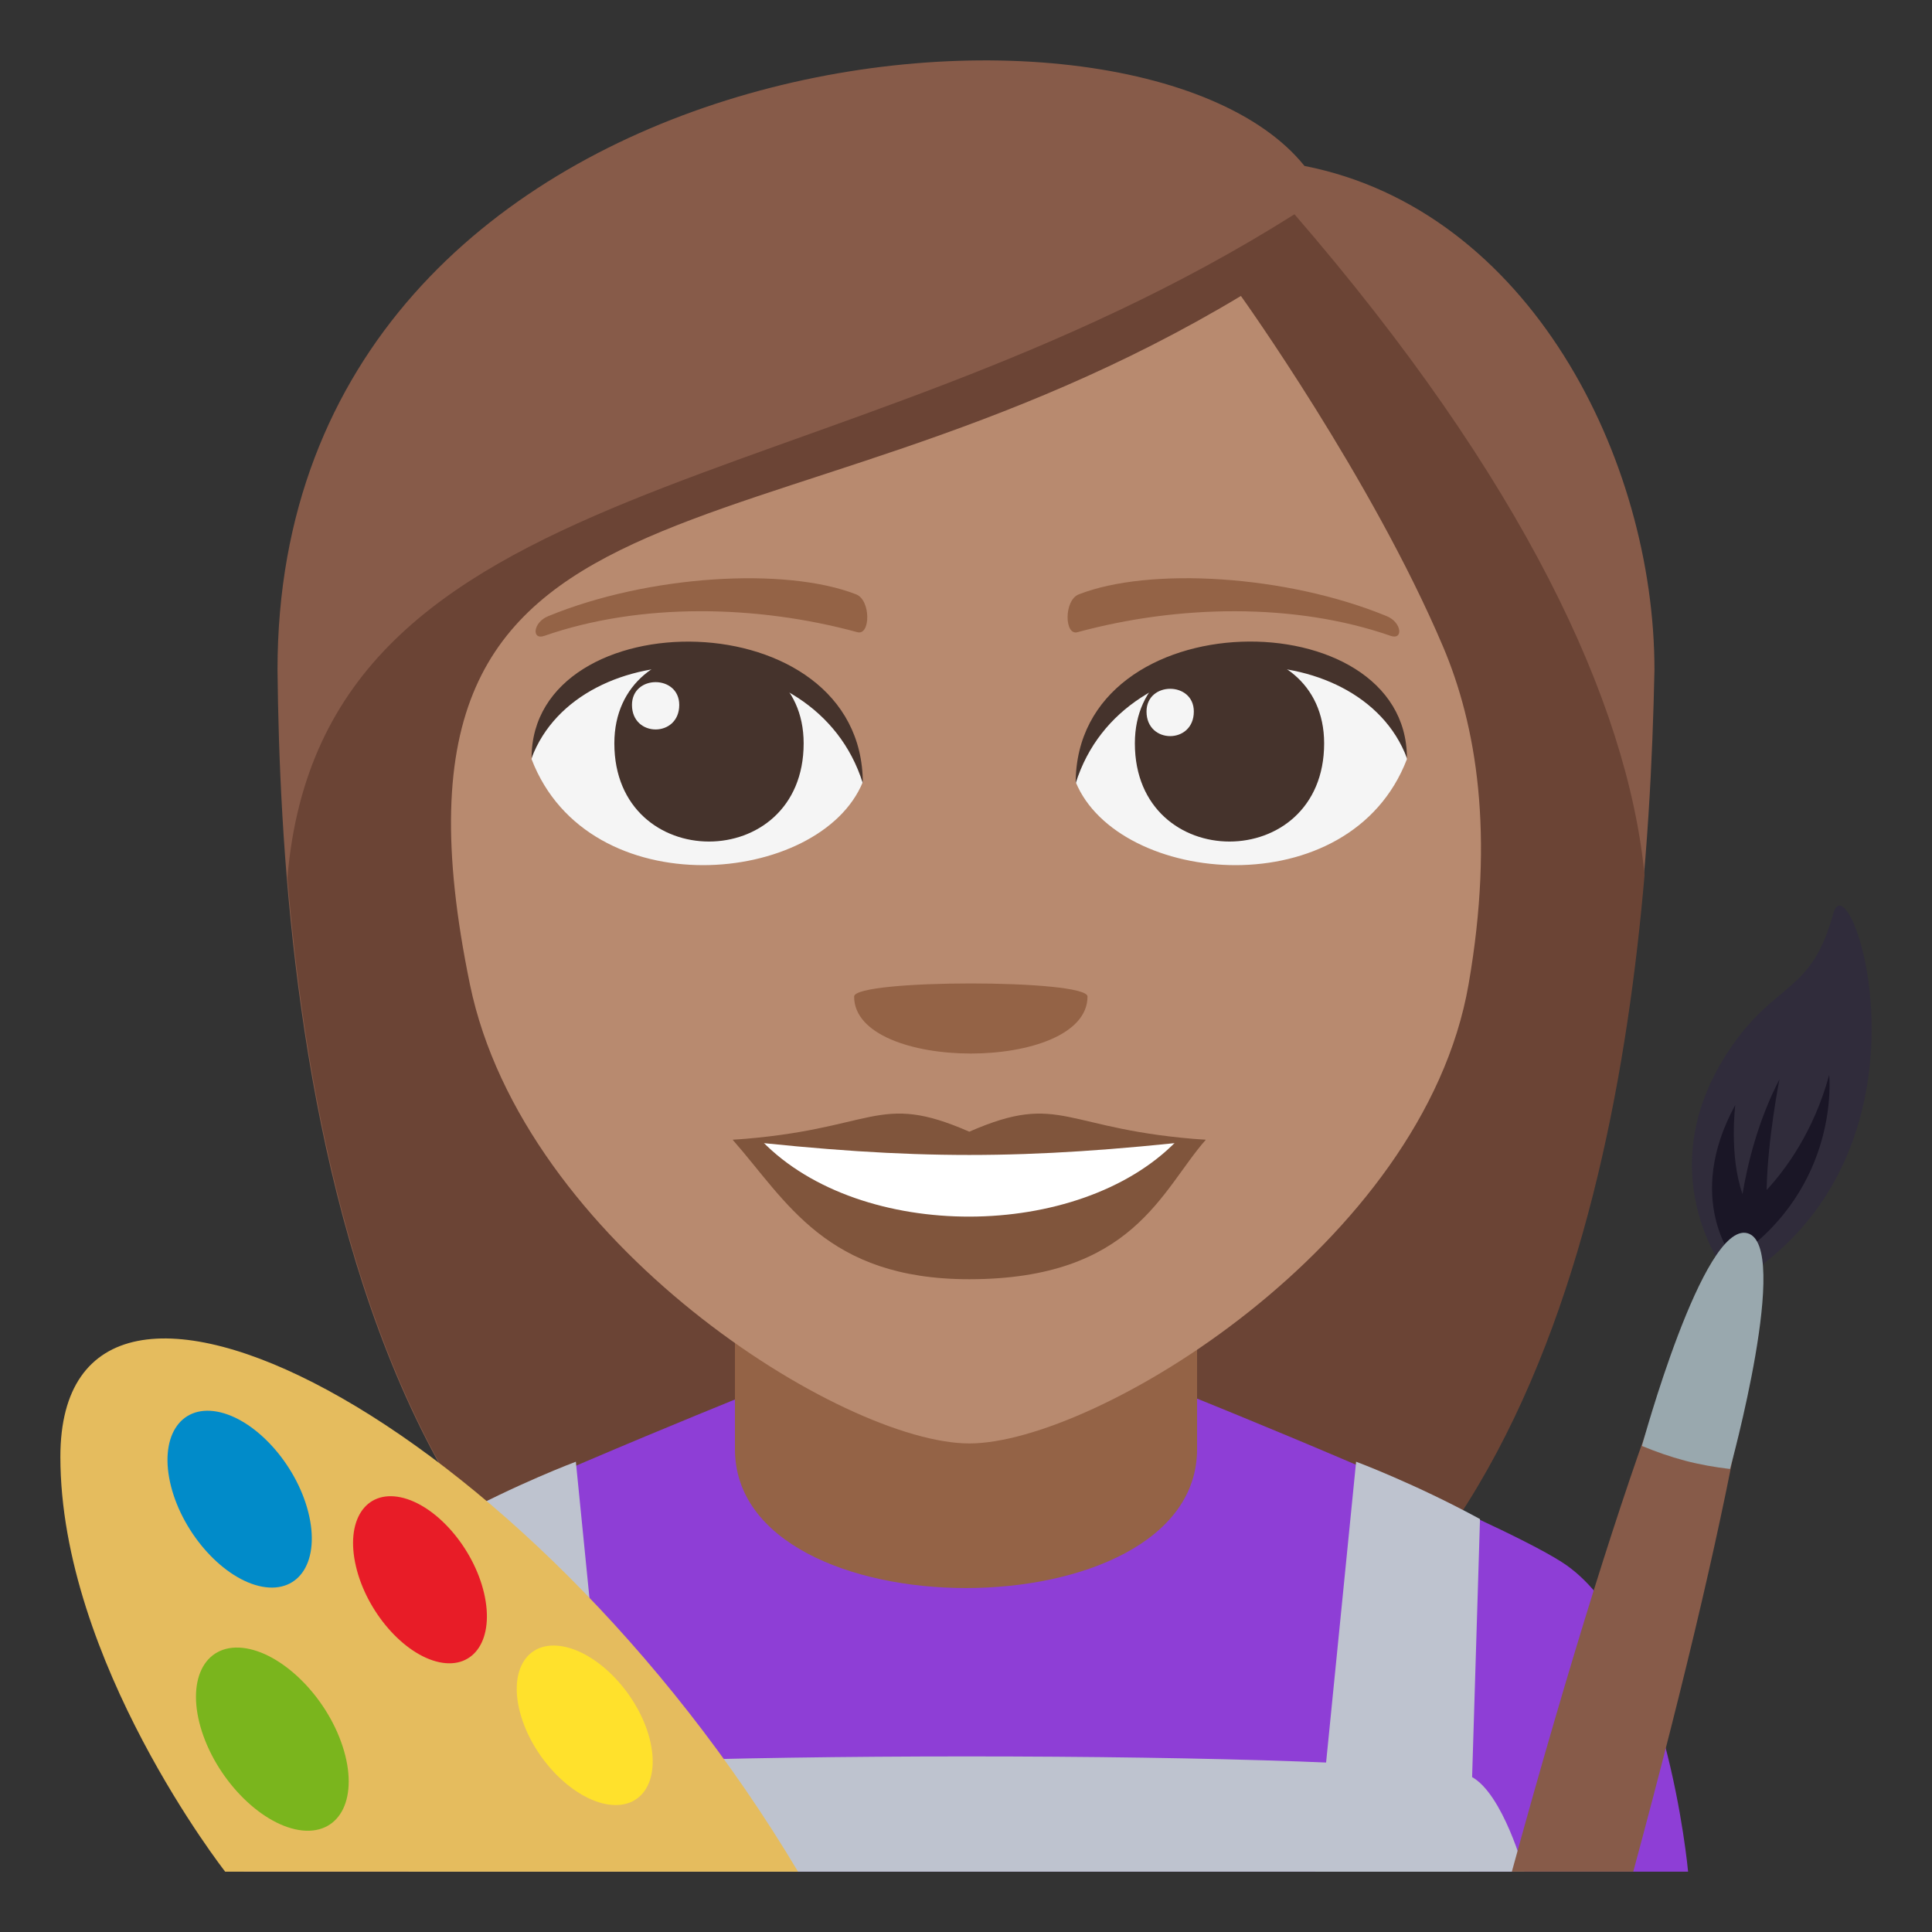 <?xml version="1.0" encoding="utf-8"?>
<!-- Generator: Adobe Illustrator 15.0.0, SVG Export Plug-In . SVG Version: 6.00 Build 0)  -->
<!DOCTYPE svg PUBLIC "-//W3C//DTD SVG 1.1//EN" "http://www.w3.org/Graphics/SVG/1.1/DTD/svg11.dtd">
<svg version="1.1" id="Layer_1" xmlns="http://www.w3.org/2000/svg" xmlns:xlink="http://www.w3.org/1999/xlink" x="0px" y="0px"
	 width="64px" height="64px" viewBox="0 0 64 64" enable-background="new 0 0 64 64" xml:space="preserve">
<rect x="0" y="0" width="64" height="64" fill="#333333" stroke="none"/>
<path fill="#875B49" d="M43.213,5.497c-5.709-7.104-34.02-4.257-34.02,16.694c0.119,11.257,2.012,36.825,22.747,36.825
	c20.731,0,22.628-25.46,22.866-36.825C54.807,15.211,50.66,6.96,43.213,5.497z"/>
<path fill="#6B4435" d="M9.522,29.067c1.021,12.42,5.269,29.948,22.438,29.948c17.226,0,21.444-17.567,22.518-30.03
	c-0.563-5.739-4.046-13.15-11.597-21.887C27.404,16.876,10.685,15.354,9.522,29.067z"/>
<path fill="#8E3ED6" d="M12.32,51.747c2.395-1.514,12.322-5.506,12.322-5.506h14.791c0,0,9.918,3.984,12.299,5.502
	c3.459,2.201,4.188,10.258,4.188,10.258H8.08C8.08,62.001,8.852,53.937,12.32,51.747z"/>
<path fill="#BEC3CF" d="M14.971,50.321c2.154-1.172,4.105-1.9,4.105-1.9l1.355,13.58h-5.104L14.971,50.321z"/>
<path fill="#BEC3CF" d="M49.027,50.321c-2.15-1.172-4.104-1.9-4.104-1.9l-1.355,13.58h5.102L49.027,50.321z"/>
<path fill="#946346" d="M24.346,48.005c0,6.135,15.309,6.135,15.309,0c0-3.74,0-9.926,0-9.926H24.346
	C24.346,38.079,24.346,43.175,24.346,48.005z"/>
<path fill="#BEC3CF" d="M15.281,58.858c1.697-0.898,31.766-0.9,33.461-0.002c1.049,0.555,1.752,3.145,1.752,3.145H13.527
	C13.527,62.001,14.234,59.413,15.281,58.858z"/>
<path fill="#E5BC5E" d="M7.459,62.001c0,0-5.459-6.971-5.459-13.742c0-9.174,15.461-1.295,24.436,13.742H7.459z"/>
<path fill="#018BC9" d="M10.211,50.087c-0.406-1.6-1.758-3.088-3.014-3.324c-1.254-0.232-1.939,0.875-1.531,2.475
	s1.762,3.086,3.016,3.322C9.936,52.794,10.619,51.687,10.211,50.087"/>
<path fill="#E81C27" d="M16.035,52.774c-0.352-1.506-1.592-2.928-2.764-3.174c-1.172-0.244-1.834,0.779-1.48,2.287
	c0.352,1.508,1.592,2.928,2.762,3.176C15.725,55.308,16.387,54.282,16.035,52.774"/>
<path fill="#FFE12C" d="M21.475,57.437c-0.443-1.449-1.748-2.752-2.91-2.91c-1.16-0.16-1.742,0.887-1.299,2.338
	c0.441,1.449,1.744,2.754,2.906,2.914C21.334,59.937,21.914,58.888,21.475,57.437"/>
<path fill="#7AB51D" d="M11.35,57.851c-0.541-1.668-2.031-3.129-3.318-3.264c-1.285-0.131-1.883,1.113-1.34,2.783
	c0.545,1.67,2.033,3.129,3.318,3.266C11.297,60.769,11.895,59.521,11.35,57.851"/>
<path fill="#875B49" d="M54.104,62.001c3.652-13.506,4.789-20.885,3.779-21.148c-1.033-0.27-3.924,7.008-7.801,21.148H54.104z"/>
<path fill="#302C3B" d="M57.172,42.142c0,0-2.66-3.377,0.203-7.496c1.496-2.155,2.631-1.743,3.354-4.381
	c0.539-1.976,3.826,7.635-2.938,12.042L57.172,42.142z"/>
<path fill="#1A1626" d="M60.594,35.612c-0.518,1.891-1.455,3.141-2.072,3.809c0.029-1.664,0.424-3.666,0.424-3.666
	c-0.719,1.389-1.059,2.818-1.223,3.801c-0.449-1.277-0.24-2.953-0.24-2.953c-1.705,3.123-0.045,5.117-0.045,5.117
	C60.986,39.327,60.594,35.612,60.594,35.612"/>
<path fill="#99A8AE" d="M54.391,47.899c0.457,0.189,0.932,0.357,1.428,0.488c0.498,0.131,0.994,0.217,1.49,0.275
	c0,0,2.047-7.424,0.574-7.811C56.414,40.466,54.391,47.899,54.391,47.899"/>
<path fill="#B88A6F" d="M47.804,21.423C45.44,15.85,41.107,9.804,41.107,9.804c-15.857,9.528-29.262,4.747-25.54,22.806
	c1.767,8.569,12.366,15.206,16.544,15.206c4.172,0,15.039-6.586,16.537-15.206C49.516,27.616,48.905,24.019,47.804,21.423z"/>
<path fill="#F5F5F5" d="M46.606,25.148c-1.888,4.917-9.565,4.194-10.973,0.757C36.703,20.379,45.57,19.907,46.606,25.148z"/>
<path fill="#45332C" d="M37.594,24.625c0,4.336,6.27,4.336,6.27,0C43.863,20.6,37.594,20.6,37.594,24.625z"/>
<path fill="#45332C" d="M46.606,25.113c0-5.279-10.973-5.279-10.973,0.835C37.203,20.933,45.039,20.933,46.606,25.113z"/>
<path fill="#F5F5F5" d="M17.609,25.148c1.888,4.917,9.566,4.194,10.973,0.757C27.514,20.379,18.648,19.907,17.609,25.148z"/>
<path fill="#45332C" d="M26.622,24.625c0,4.336-6.271,4.336-6.271,0C20.352,20.6,26.622,20.6,26.622,24.625z"/>
<path fill="#45332C" d="M17.609,25.113c0-5.276,10.973-5.276,10.973,0.833C27.015,20.933,19.178,20.933,17.609,25.113z"/>
<path fill="#F5F5F5" d="M37.98,23.571c0,1.085,1.567,1.085,1.567,0C39.548,22.566,37.98,22.566,37.98,23.571z"/>
<path fill="#F5F5F5" d="M22.501,23.352c0,1.083-1.566,1.083-1.566,0C20.935,22.345,22.501,22.345,22.501,23.352z"/>
<path fill="#80553C" d="M39.943,37.757c-1.473,1.668-2.395,4.619-7.836,4.619c-4.746,0-6.055-2.6-7.836-4.619H39.943z"/>
<path fill="#FFFFFF" d="M38.965,37.808c-3.225,3.303-10.447,3.348-13.715,0H38.965z"/>
<path fill="#80553C" d="M32.109,37.489c-3.072-1.346-3.096-0.053-7.838,0.268c5.988,0.67,9.685,0.67,15.672,0
	C35.203,37.437,35.178,36.144,32.109,37.489z"/>
<path fill="#946346" d="M45.94,20.412c-3.323-1.37-7.87-1.637-10.206-0.722c-0.492,0.193-0.477,1.371-0.043,1.253
	c3.349-0.911,7.203-0.982,10.375,0.12C46.491,21.213,46.439,20.618,45.94,20.412z"/>
<path fill="#946346" d="M18.154,20.414c3.322-1.37,7.87-1.637,10.207-0.725c0.492,0.193,0.477,1.373,0.041,1.253
	c-3.349-0.911-7.202-0.982-10.371,0.122C17.604,21.213,17.655,20.618,18.154,20.414z"/>
<path fill="#946346" d="M36.025,33.012c0,2.517-7.731,2.517-7.731,0C28.294,32.433,36.025,32.433,36.025,33.012z"/>
</svg>
